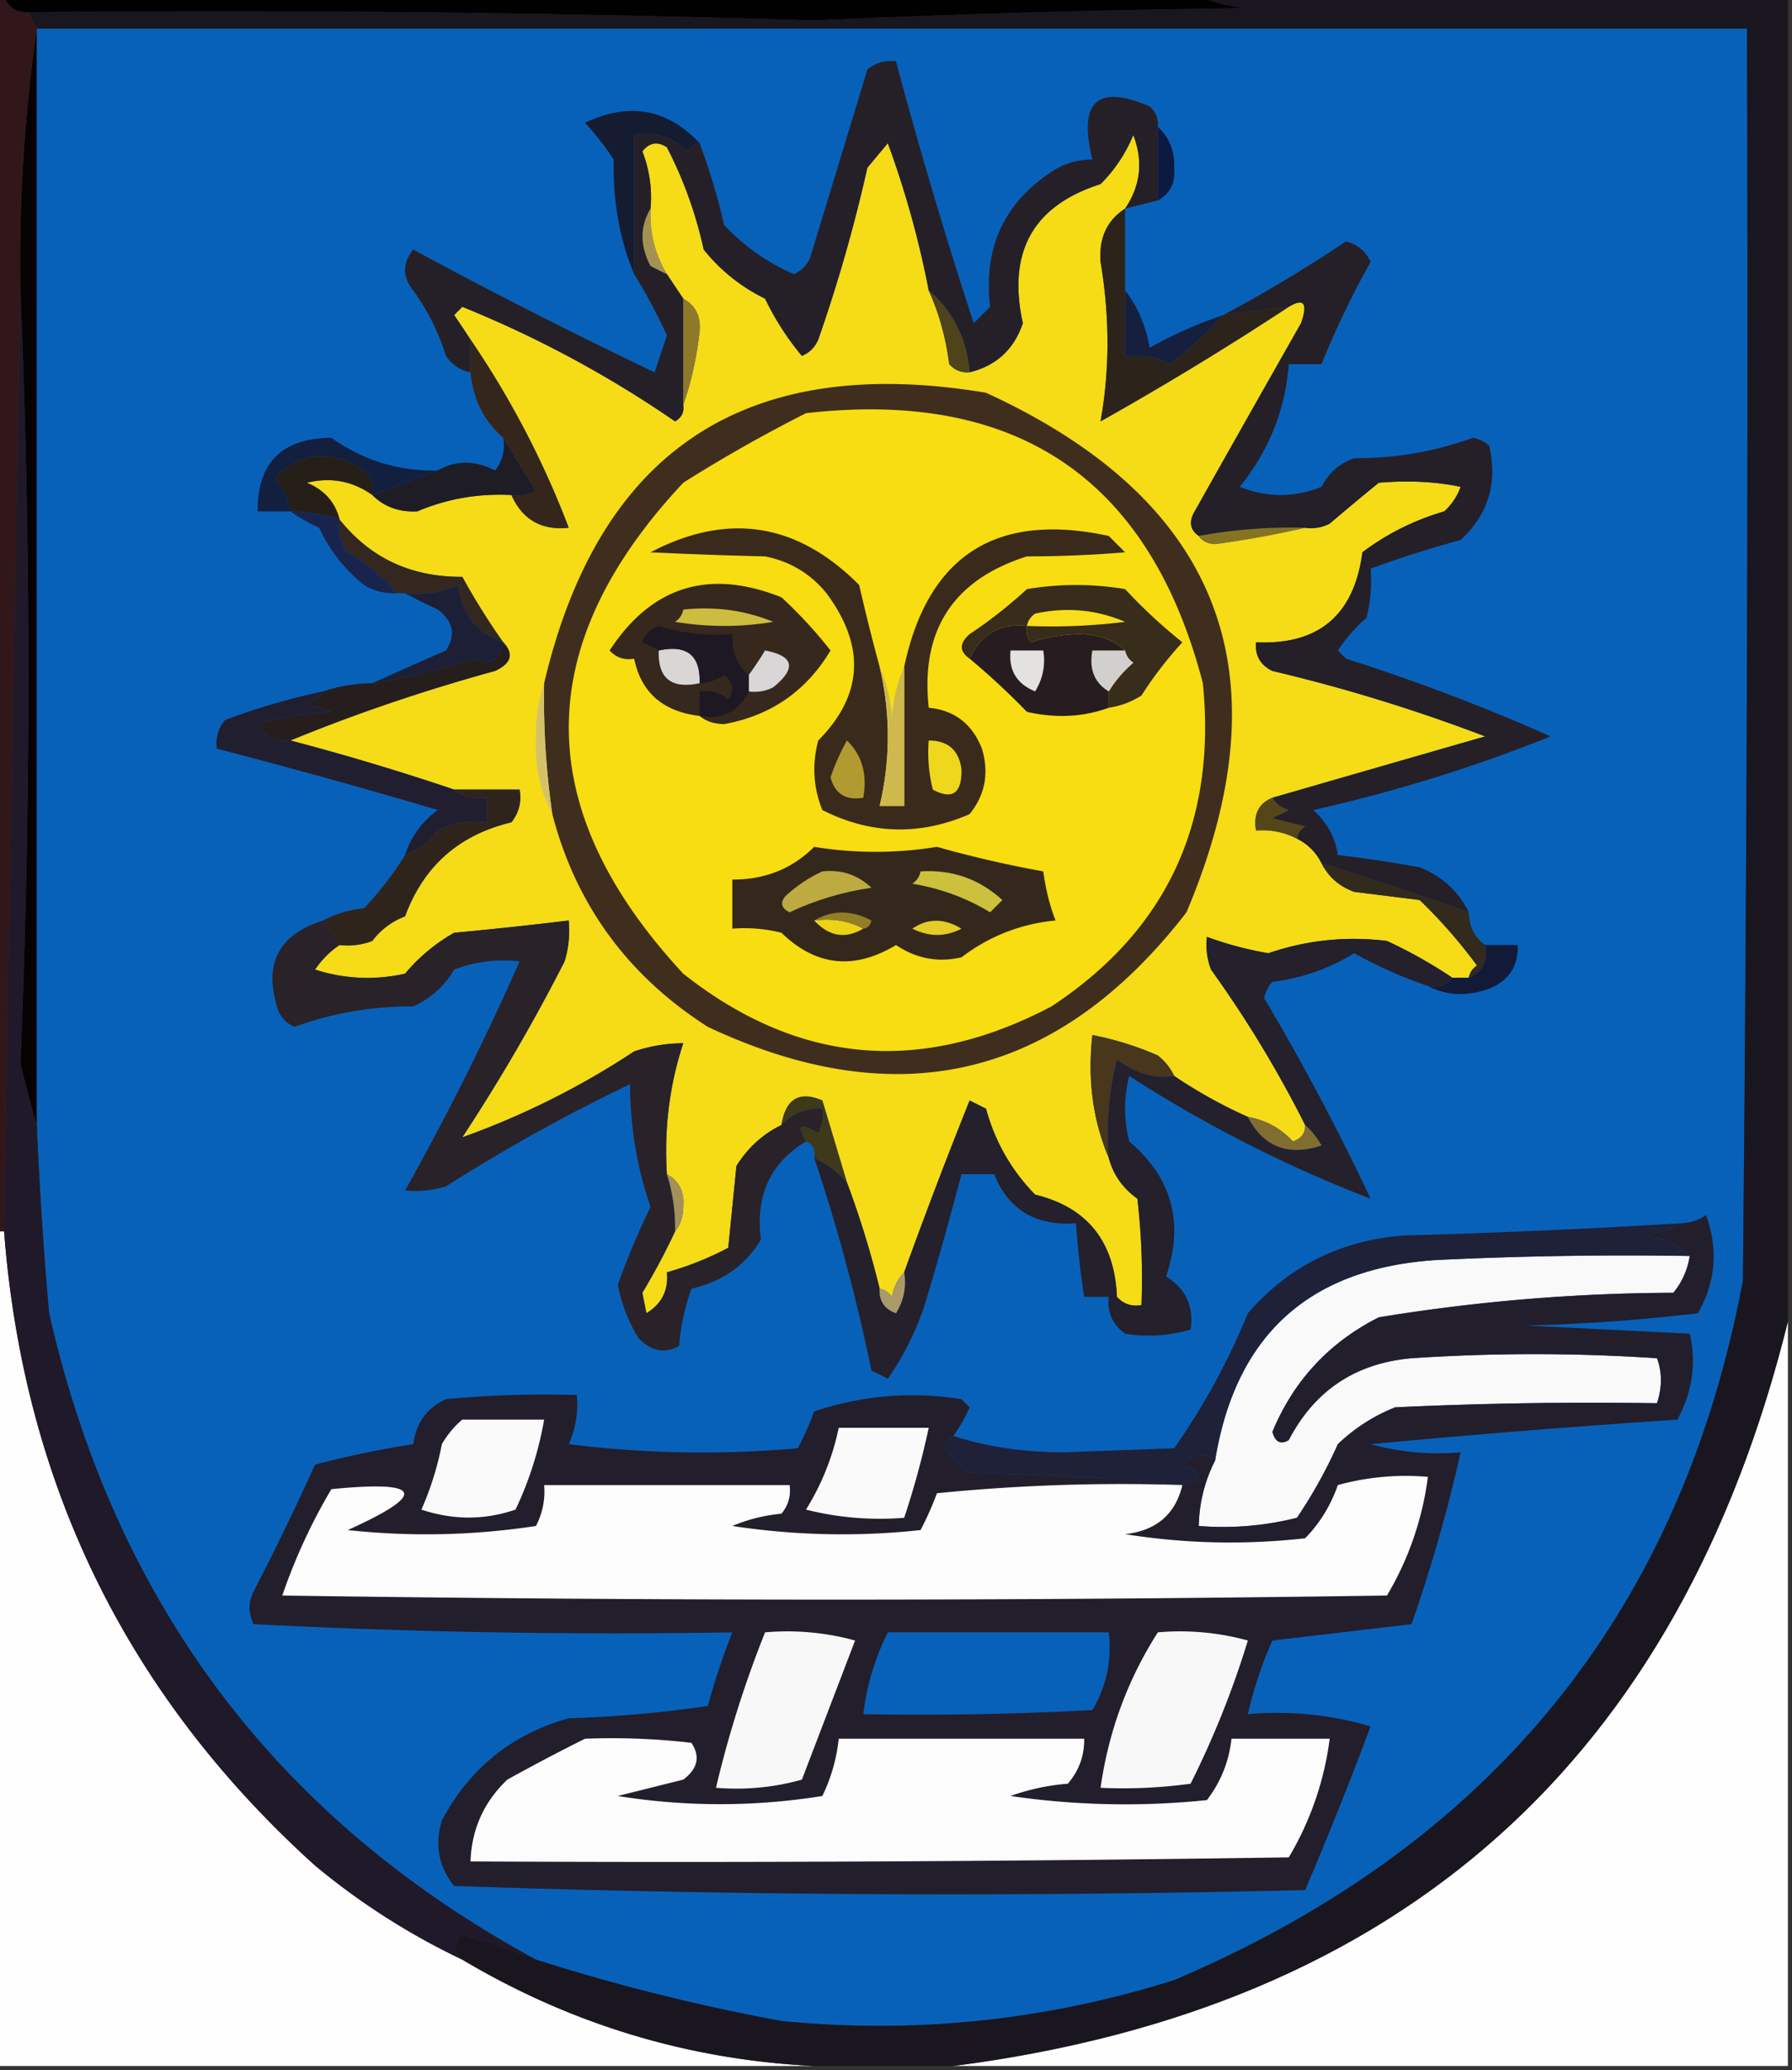 <svg xmlns="http://www.w3.org/2000/svg" width="219" height="253" style="shape-rendering:geometricPrecision;text-rendering:geometricPrecision;image-rendering:optimizeQuality;fill-rule:evenodd;clip-rule:evenodd"><rect width="100%" height="100%" fill="#333333" stroke="none"/><path style="opacity:1" fill="#010101" d="M.5-.5h146c1.792.81 3.792 1.31 6 1.5-17.684.207-35.351.707-53 1.5a2381.462 2381.462 0 0 0-96-1C1.973 1.573.973.906.5-.5z"/><path style="opacity:1" fill="#040203" d="M4.5 3.5v134a144.505 144.505 0 0 1-2-7.5 1151.648 1151.648 0 0 0 0-94.5c-.196-10.591.47-21.258 2-32z"/><path style="opacity:1" fill="#0861b9" d="M4.5 3.5h209c.167 51.001 0 102.001-.5 153-7.57 40.531-30.736 69.031-69.5 85.5-15.66 4.943-31.66 6.61-48 5a246.468 246.468 0 0 1-30-7.5c-31.588-17.137-51.422-43.47-59.5-79a494.496 494.496 0 0 1-1.5-23V3.5z"/><path style="opacity:1" fill="#f6db17" d="M137.5 25.5c-2.215 1.424-3.215 3.59-3 6.5 1.127 6.703 1.127 13.203 0 19.5a386.761 386.761 0 0 0 23-14c1.853-1.114 2.353-.448 1.5 2a5897.5 5897.5 0 0 0-13 23c-.74 1.25-.573 2.25.5 3 .417.624 1.084.957 2 1a125.05 125.05 0 0 0 11-2 4.932 4.932 0 0 0 3-.5 329.475 329.475 0 0 1 6-5c3.654-.302 6.987-.136 10 .5a7.292 7.292 0 0 1-2 3c-3.678 1.076-7.011 2.743-10 5-1.012 7.683-5.345 11.35-13 11-.14 1.624.527 2.79 2 3.5a206.152 206.152 0 0 1 26 8c-8.754 2.519-17.421 5.019-26 7.5-1.676.683-2.343 2.017-2 4 1.792-.134 3.458.199 5 1a6.547 6.547 0 0 1 3 3c.843 1.673 2.176 2.84 4 3.5l8 1a62.744 62.744 0 0 1 7 8c-.556.383-.889.883-1 1.5h-2a58.608 58.608 0 0 0-8-4.5c-4.939-.612-9.773-.112-14.5 1.5a42.334 42.334 0 0 1-7.5-2 8.43 8.43 0 0 0 .5 4 140.844 140.844 0 0 1 11.5 19c.03.997-.47 1.664-1.5 2-1.482-1.612-3.315-2.612-5.5-3a58.53 58.53 0 0 1-9-5c-.453-.958-1.119-1.792-2-2.5a37.668 37.668 0 0 0-8-2.5c-.608 5.444.058 10.444 2 15 .531 2.044 1.698 3.711 3.5 5 .499 4.321.666 8.654.5 13-1.175.219-2.175-.114-3-1-.284-6.769-3.617-10.936-10-12.5-2.901-2.967-4.901-6.467-6-10.5l-2-1a633.326 633.326 0 0 0-8 21c-.768.763-1.268 1.763-1.5 3-.383-.556-.883-.889-1.5-1a114.92 114.92 0 0 0-4-13l-3-10c-2.82-1.209-4.487-.209-5 3-2.267 1.096-4.1 2.763-5.5 5l-1 10a37.89 37.89 0 0 1-7.5 3c.216 2.181-.617 3.847-2.5 5l-.5-2.5a80.976 80.976 0 0 0 4-7.5c.647-.774.98-1.774 1-3 .16-1.855-.507-3.188-2-4-.347-5.557.32-10.89 2-16a19.051 19.051 0 0 0-6 1 97.735 97.735 0 0 1-21 10.5A226.589 226.589 0 0 0 69 117.5c.493-1.634.66-3.301.5-5-4.65.565-9.316 1.065-14 1.5a21.827 21.827 0 0 0-6 5c-3.711.825-7.378.659-11-.5.84-1.235 1.84-2.235 3-3a8.43 8.43 0 0 0 4-.5 8.902 8.902 0 0 1 4-3c2.258-6.136 6.592-9.97 13-11.5.929-1.189 1.262-2.522 1-4h-8a305.717 305.717 0 0 0-20-6c7.88-3.245 16.214-6.079 25-8.5 1.995-.924 2.328-2.09 1-3.5a82.434 82.434 0 0 1-5-8c-6.246.04-11.246-2.293-15-7-.531-2.124-1.864-3.624-4-4.5 2.938-.712 5.604-.212 8 1.5 1.446 1.44 3.28 2.107 5.5 2 3.61-1.542 7.444-2.208 11.5-2 1.355 3.018 3.688 4.351 7 4a110.246 110.246 0 0 0-12-23 186.2 186.2 0 0 0-2-3l1-1a135.577 135.577 0 0 1 26 14c.797-.457 1.13-1.124 1-2 .974-2.798 1.64-5.798 2-9 .16-1.855-.507-3.188-2-4l-2-3c-1.468-2.416-2.135-5.082-2-8a15.42 15.42 0 0 0-1-7c.865-1.083 1.865-1.25 3-.5 2.025 3.904 3.525 8.071 4.5 12.5a21.76 21.76 0 0 0 7.5 6 33.64 33.64 0 0 0 4.5 7c.945-.405 1.612-1.072 2-2a188.572 188.572 0 0 0 6-21l2.5-3c2.15 5.87 3.816 11.87 5 18 1.266 2.8 2.099 5.8 2.5 9 .671.752 1.504 1.086 2.5 1 3.26-.803 5.426-2.803 6.5-6-1.912-8.71 1.255-14.377 9.5-17a18.19 18.19 0 0 0 4-6c1.227 3.195.893 6.195-1 9z"/><path style="opacity:1" fill="#0c1940" d="M141.5 15.5c1.398 1.277 2.064 2.943 2 5 .16 1.855-.507 3.188-2 4v-9z"/><path style="opacity:1" fill="#151c31" d="M85.5 17.5c-.617.11-1.117.444-1.5 1-1.754-1.75-3.92-2.417-6.5-2v17c-1.78-4.227-2.614-8.894-2.5-14a35.94 35.94 0 0 0-3.5-4.5c5.39-2.554 10.056-1.72 14 2.5z"/><path style="opacity:1" fill="#32171a" d="M-.5-.5h1c.473 1.406 1.473 2.073 3 2l1 2c-1.53 10.742-2.196 21.409-2 32-.684 38.194-1.351 76.527-2 115h-1V-.5z"/><path style="opacity:1" fill="#252027" d="M141.5 15.5v9l-4 1c1.893-2.805 2.227-5.805 1-9a18.19 18.19 0 0 1-4 6c-8.245 2.623-11.412 8.29-9.5 17-1.074 3.197-3.24 5.197-6.5 6-.355-4.11-2.021-7.443-5-10a116.493 116.493 0 0 0-5-18l-2.5 3a188.572 188.572 0 0 1-6 21c-.388.928-1.055 1.595-2 2a33.64 33.64 0 0 1-4.5-7 21.76 21.76 0 0 1-7.5-6c-.975-4.429-2.475-8.596-4.5-12.5-1.135-.75-2.135-.583-3 .5a15.42 15.42 0 0 1 1 7c-1.297 2.193-1.297 4.527 0 7 .683.363 1.35.696 2 1l2 3v13c.13.876-.203 1.543-1 2a135.577 135.577 0 0 0-26-14l-1 1a186.2 186.2 0 0 1 2 3v4c-1.235-.221-2.235-.888-3-2a27.353 27.353 0 0 0-4-8c-1.333-1.667-1.333-3.333 0-5a645.992 645.992 0 0 0 29.5 15l1.5-4.5a68.076 68.076 0 0 0-4-7.5v-17c2.58-.417 4.746.25 6.5 2 .383-.556.883-.89 1.5-1a79.846 79.846 0 0 1 3 10 25.703 25.703 0 0 0 8.5 6c.945-.405 1.612-1.072 2-2 2.342-7.671 4.676-15.338 7-23 1.011-.837 2.178-1.17 3.5-1a606.195 606.195 0 0 0 9.5 32l2-2c-.847-7.132 1.653-12.632 7.5-16.5 1.525-1.009 3.192-1.509 5-1.5-1.754-7.086.579-9.253 7-6.5.752.67 1.086 1.504 1 2.5z"/><path style="opacity:1" fill="#a59251" d="M79.5 25.5c-.135 2.918.532 5.584 2 8a44.358 44.358 0 0 1-2-1c-1.297-2.473-1.297-4.807 0-7z"/><path style="opacity:1" fill="#4f431a" d="M113.5 35.5c2.979 2.557 4.645 5.89 5 10-.996.086-1.829-.248-2.5-1-.401-3.2-1.234-6.2-2.5-9z"/><path style="opacity:1" fill="#161f3d" d="M137.5 35.5c1.526 1.95 2.526 4.283 3 7a53.716 53.716 0 0 1 9-4c-1.924 2.084-4.091 4.084-6.5 6-1.699-.906-3.533-1.24-5.5-1v-8z"/><path style="opacity:1" fill="#2c231b" d="M137.5 25.5v18c1.967-.24 3.801.094 5.5 1 2.409-1.916 4.576-3.916 6.5-6l8-1a386.761 386.761 0 0 1-23 14c1.127-6.297 1.127-12.797 0-19.5-.215-2.91.785-5.076 3-6.5z"/><path style="opacity:1" fill="#8e792b" d="M83.5 36.5c1.493.812 2.16 2.145 2 4-.36 3.202-1.026 6.202-2 9v-13z"/><path style="opacity:1" fill="#3f2e1d" d="M67.5 99.5a96.938 96.938 0 0 1-1-16c6.722-28.55 24.722-40.383 54-35.5 28.654 13.155 36.82 34.322 24.5 63.5-15.69 20.297-35.19 24.964-58.5 14-9.78-6.258-16.114-14.924-19-26z"/><path style="opacity:1" fill="#f8dd11" d="M98.5 50.5c25.852-2.951 42.018 8.049 48.5 33 1.701 17.088-4.466 30.255-18.5 39.5-15.968 8.42-30.968 7.087-45-4-18.652-20.097-18.652-40.097 0-60a181.16 181.16 0 0 1 15-8.5z"/><path style="opacity:1" fill="#131f3f" d="M53.5 57.5a597.116 597.116 0 0 1-8 3c.219-1.175-.114-2.175-1-3-4.1-2.65-7.766-2.316-11 1 1.13 1.122 1.797 2.456 2 4h-4c-.07-5.93 2.93-8.93 9-9 3.881 2.773 8.215 4.106 13 4z"/><path style="opacity:1" fill="#261f17" d="M45.5 60.5c-2.396-1.712-5.062-2.212-8-1.5 2.136.876 3.469 2.376 4 4.5a19.242 19.242 0 0 0-6-1c-.203-1.544-.87-2.878-2-4 3.234-3.316 6.9-3.65 11-1 .886.825 1.219 1.825 1 3z"/><path style="opacity:1" fill="#34261a" d="M57.5 41.5c4.93 7.24 8.93 14.907 12 23-3.312.351-5.645-.982-7-4a4.932 4.932 0 0 0 3-.5 410.506 410.506 0 0 1-4-6.5c-2.347-2.027-3.68-4.694-4-8v-4z"/><path style="opacity:1" fill="#1e1c25" d="M61.5 53.5a410.506 410.506 0 0 0 4 6.5 4.932 4.932 0 0 1-3 .5c-4.056-.208-7.89.458-11.5 2-2.22.107-4.054-.56-5.5-2a597.116 597.116 0 0 0 8-3c2.194-1.267 4.528-1.267 7 0 .929-1.189 1.262-2.522 1-4z"/><path style="opacity:1" fill="#867321" d="M159.5 64.5a125.05 125.05 0 0 1-11 2c-.916-.043-1.583-.376-2-1a61.254 61.254 0 0 1 13-1z"/><path style="opacity:1" fill="#18244d" d="M35.5 62.5c2.065.017 4.065.35 6 1-.262 1.478.071 2.811 1 4 2.337 1.343 4.337 3.01 6 5a6.845 6.845 0 0 1-4-1c-2.374-1.878-4.208-4.212-5.5-7a19.606 19.606 0 0 1-3.5-2z"/><path style="opacity:1" fill="#33271f" d="M41.5 63.5c3.754 4.707 8.754 7.04 15 7a82.434 82.434 0 0 0 5 8c-3.245-1.127-5.078-3.46-5.5-7-2.04.923-4.208 1.256-6.5 1h-1c-1.663-1.99-3.663-3.657-6-5-.929-1.189-1.262-2.522-1-4z"/><path style="opacity:1" fill="#1d1f37" d="M61.5 78.5c-.548 2.187-1.715 2.854-3.5 2a87.61 87.61 0 0 1-12.5 3 816.548 816.548 0 0 1 9-4c1.234-1.898.901-3.565-1-5a70.679 70.679 0 0 1-4-2c2.292.256 4.46-.077 6.5-1 .422 3.54 2.255 5.873 5.5 7z"/><path style="opacity:1" fill="#382c1b" d="M135.5 86.5v-2c.79-1.294 1.79-2.46 3-3.5-.556-.383-.889-.883-1-1.5-1.371-1.287-3.205-1.954-5.5-2a20.06 20.06 0 0 0-6 1 2.429 2.429 0 0 1-.5-2c-3.312-.351-5.645.982-7 4-1.276-.886-1.276-1.886 0-3a57.688 57.688 0 0 0 7-5.5c4-.667 8-.667 12 0a64.253 64.253 0 0 0 7 6.5 47.045 47.045 0 0 0-5 6.5 10.122 10.122 0 0 1-4 1.5z"/><path style="opacity:1" fill="#f8de1a" d="M125.5 76.5c.111-.617.444-1.117 1-1.5 3.795-.837 7.461-.504 11 1a72.442 72.442 0 0 1-12 .5z"/><path style="opacity:1" fill="#251f28" d="M179.5 111.5a533.003 533.003 0 0 0-18-6 6.547 6.547 0 0 0-3-3c.111-.617.444-1.117 1-1.5l-4-1 2-1c-.916-.278-1.582-.778-2-1.5 8.579-2.481 17.246-4.981 26-7.5a206.152 206.152 0 0 0-26-8c-1.473-.71-2.14-1.876-2-3.5 7.655.35 11.988-3.317 13-11 2.989-2.257 6.322-3.924 10-5a7.292 7.292 0 0 0 2-3c-3.013-.636-6.346-.802-10-.5a329.475 329.475 0 0 0-6 5 4.932 4.932 0 0 1-3 .5 61.254 61.254 0 0 0-13 1c-1.073-.75-1.24-1.75-.5-3a5897.5 5897.5 0 0 1 13-23c.853-2.448.353-3.114-1.5-2l-8 1a175.705 175.705 0 0 0 15-9c1.402.366 2.402 1.199 3 2.5a112.92 112.92 0 0 0-6 12.5h-4c-.417 5.575-2.417 10.575-6 15 3.333 1.333 6.667 1.333 10 0 .864-1.697 2.197-2.863 4-3.5 5.07.016 9.904-.818 14.5-2.5a3.942 3.942 0 0 1 2 1c1.044 4.534-.123 8.367-3.5 11.5a129.566 129.566 0 0 0-11 3.5 18.452 18.452 0 0 1-.5 6 19.885 19.885 0 0 0-3.5 4l1 1a244.451 244.451 0 0 1 25 9.5 188.618 188.618 0 0 1-29 9c1.674 1.506 2.674 3.339 3 5.5 3.339.39 6.673.89 10 1.5 2.753 1.103 4.753 2.936 6 5.5z"/><path style="opacity:1" fill="#d2cfcf" d="M137.5 79.5c.111.617.444 1.117 1 1.5a14.696 14.696 0 0 0-3 3.5c-1.756-1.052-2.423-2.719-2-5h4z"/><path style="opacity:1" fill="#d4c26b" d="M66.5 83.5a96.938 96.938 0 0 0 1 16c-1.506-2.856-2.172-6.023-2-9.5.004-2.36.337-4.527 1-6.5z"/><path style="opacity:1" fill="#36281d" d="M85.5 87.5c-4.487-.534-7.153-2.867-8-7-1.175.219-2.175-.114-3-1 5.14-7.861 12.14-10.028 21-6.5a55.098 55.098 0 0 1 6 6.5c-2.966 4.964-7.299 7.964-13 9-1.226-.02-2.226-.353-3-1z"/><path style="opacity:1" fill="#d8d6d6" d="M91.5 84.5v-2a44.293 44.293 0 0 0 2-3c3.535.673 3.868 2.173 1 4.5a4.932 4.932 0 0 1-3 .5z"/><path style="opacity:1" fill="#d8d7d5" d="M80.5 79.5c3.45-.744 5.116.59 5 4-3.45.744-5.116-.59-5-4z"/><path style="opacity:1" fill="#1d1824" d="M91.5 82.5v2c-1.187 2.475-3.187 3.475-6 3v-3c1.322-.17 2.489.163 3.5 1 .75-1.135.583-2.135-.5-3a5.576 5.576 0 0 1-3 1c.116-3.41-1.55-4.744-5-4a14.81 14.81 0 0 0-2-1c.333-1 1-1.667 2-2a23.843 23.843 0 0 0 9 1c-.135 2.054.532 3.72 2 5z"/><path style="opacity:1" fill="#cebc3f" d="M83.5 74.5c3.875-.415 7.542.085 11 1.5-4 .667-8 .667-12 0 .556-.383.89-.883 1-1.5z"/><path style="opacity:1" fill="#3a2a1b" d="M107.5 81.5c1.333 5.667 1.333 11.333 0 17h3v-17c2.906-13.628 11.24-18.961 25-16l2 2c-3.933.33-7.933.497-12 .5-9.025 2.866-13.025 9.033-12 18.5 3.142.3 5.309 1.966 6.5 5 .895 2.966.395 5.633-1.5 8-6.104 2.654-12.104 2.487-18-.5-1.11-2.737-1.277-5.57-.5-8.5 5.477-5.525 5.81-11.525 1-18-1.952-2.394-4.452-3.894-7.5-4.5a568.329 568.329 0 0 1-14-.5c9.443-4.947 17.943-3.614 25.5 4a255.98 255.98 0 0 0 2.5 10z"/><path style="opacity:1" fill="#271d20" d="M125.5 76.5a2.429 2.429 0 0 0 .5 2 20.06 20.06 0 0 1 6-1c2.295.046 4.129.713 5.5 2h-4c-.423 2.281.244 3.948 2 5v2c-3.14 1.14-6.473 1.308-10 .5a90.077 90.077 0 0 0-7-6.5c1.355-3.018 3.688-4.351 7-4z"/><path style="opacity:1" fill="#e4e2e1" d="M123.5 79.5h4c.285 1.788-.048 3.455-1 5-2.256-.92-3.256-2.588-3-5z"/><path style="opacity:1" fill="#251e1c" d="M61.5 78.5c1.328 1.41.995 2.576-1 3.5-8.786 2.421-17.12 5.255-25 8.5-1.846.278-3.18-.389-4-2a42.707 42.707 0 0 1 9-1.5l-3-1c.916-.278 1.583-.778 2-1.5a19.242 19.242 0 0 1 6-1 87.61 87.61 0 0 0 12.5-3c1.785.854 2.952.187 3.5-2z"/><path style="opacity:1" fill="#ceb94e" d="M107.5 81.5c.809 1.792 1.309 3.792 1.5 6 .191-2.208.691-4.208 1.5-6v17h-3c1.333-5.667 1.333-11.333 0-17z"/><path style="opacity:1" fill="#eed71d" d="M113.5 90.5c2.344.006 3.678 1.173 4 3.5.062 2.965-1.105 3.798-3.5 2.5a18.452 18.452 0 0 1-.5-6z"/><path style="opacity:1" fill="#211e30" d="M39.5 84.5c-.417.722-1.084 1.222-2 1.5l3 1a42.707 42.707 0 0 0-9 1.5c.82 1.611 2.154 2.278 4 2a305.717 305.717 0 0 1 20 6c1.068.934 2.401 1.268 4 1v3a9.86 9.86 0 0 0-6 1c-1.088 1.434-2.422 2.434-4 3 .703-2.216 2.036-4.049 4-5.5a814.038 814.038 0 0 0-27-7.5c-.17-1.322.163-2.489 1-3.5a81.1 81.1 0 0 1 12-3.5z"/><path style="opacity:1" fill="#b19b31" d="M103.5 90.5c1.844 1.779 2.51 4.112 2 7-2.135.353-3.468-.48-4-2.5a27.648 27.648 0 0 1 2-4.5z"/><path style="opacity:1" fill="#544618" d="M155.5 97.5c.418.722 1.084 1.222 2 1.5l-2 1 4 1c-.556.383-.889.883-1 1.5-1.542-.801-3.208-1.134-5-1-.343-1.983.324-3.317 2-4z"/><path style="opacity:1" fill="#2f241c" d="M55.5 96.5h8c.262 1.478-.071 2.811-1 4-6.408 1.53-10.742 5.364-13 11.5a8.902 8.902 0 0 0-4 3 8.43 8.43 0 0 1-4 .5l-2-3c1.452-.802 3.118-1.302 5-1.5 1.938-2.071 3.604-4.238 5-6.5 1.578-.566 2.912-1.566 4-3a9.86 9.86 0 0 1 6-1v-3c-1.599.268-2.932-.066-4-1z"/><path style="opacity:1" fill="#322a1c" d="M161.5 105.5a533.003 533.003 0 0 1 18 6c.027 1.699.694 3.033 2 4 .343 1.983-.324 3.317-2 4 .111-.617.444-1.117 1-1.5a62.744 62.744 0 0 0-7-8l-8-1c-1.824-.66-3.157-1.827-4-3.5z"/><path style="opacity:1" fill="#34281c" d="M99.5 103.5a46.543 46.543 0 0 0 15 0 138.497 138.497 0 0 0 13 3c.293 2.189.793 4.189 1.5 6-4.249.405-8.083 1.905-11.5 4.5-2.853.664-5.519.164-8-1.5-5.119 3.088-9.786 2.588-14-1.5a18.452 18.452 0 0 0-6-.5v-6c3.975.014 7.308-1.319 10-4z"/><path style="opacity:1" fill="#e4cd27" d="M111.5 113.5c1.864-1.293 3.864-1.293 6 0-1.96 1.019-3.96 1.019-6 0z"/><path style="opacity:1" fill="#ebd316" d="M99.5 112.5c2.235-.295 4.235.039 6 1-2.18 1.294-4.18.961-6-1z"/><path style="opacity:1" fill="#937e28" d="M99.5 112.5c2.193-1.297 4.527-1.297 7 0-.124.607-.457.94-1 1-1.765-.961-3.765-1.295-6-1z"/><path style="opacity:1" fill="#bdaa41" d="M100.5 106.5c2.327-.253 4.327.414 6 2-3.55.516-6.883 1.516-10 3-1.021-.502-1.188-1.168-.5-2 1.409-1.281 2.909-2.281 4.5-3z"/><path style="opacity:1" fill="#cbc13d" d="M112.5 106.5c3.831-.251 7.164.916 10 3.5l-1.5 1.5c-2.853-1.743-6.019-2.91-9.5-3.5.556-.383.889-.883 1-1.5z"/><path style="opacity:1" fill="#131a38" d="M181.5 115.5h4c.048 2.792-1.285 4.625-4 5.5-2.539.796-4.872.629-7-.5 1.291.237 2.291-.096 3-1h2c1.676-.683 2.343-2.017 2-4z"/><path style="opacity:1" fill="#48361d" d="M143.5 131.5c-2.347.381-4.68-.285-7-2a36.875 36.875 0 0 0-1 12c-1.942-4.556-2.608-9.556-2-15a37.668 37.668 0 0 1 8 2.5c.881.708 1.547 1.542 2 2.5z"/><path style="opacity:1" fill="#24202c" d="M177.5 119.5c-.709.904-1.709 1.237-3 1a54.39 54.39 0 0 1-9-4 24.682 24.682 0 0 1-10 3.5 3.943 3.943 0 0 0-1 2 289.804 289.804 0 0 1 13 24.5c-10.282-3.955-20.115-8.955-29.5-15a16.242 16.242 0 0 0 0 8c5.239 4.453 6.739 9.953 4.5 16.5 2.419 1.509 3.419 3.675 3 6.5-2.641.763-5.308.93-8 .5-1.537-1.11-2.203-2.61-2-4.5h-3a104.618 104.618 0 0 1-1-9c-4.933.359-8.266-1.641-10-6h-4a448.138 448.138 0 0 1-4.5 16 34.675 34.675 0 0 1-4.5 9l-2-1a223.795 223.795 0 0 0-7-26 12.066 12.066 0 0 1 4 3 114.92 114.92 0 0 1 4 13c-.085 1.495.581 2.495 2 3 .952-1.545 1.285-3.212 1-5a633.326 633.326 0 0 1 8-21l2 1c1.099 4.033 3.099 7.533 6 10.5 6.383 1.564 9.716 5.731 10 12.5.825.886 1.825 1.219 3 1a84.902 84.902 0 0 0-.5-13c-1.802-1.289-2.969-2.956-3.5-5a36.875 36.875 0 0 1 1-12c2.32 1.715 4.653 2.381 7 2a58.53 58.53 0 0 0 9 5c1.892 3.668 4.892 4.835 9 3.5-.566-.995-1.233-1.828-2-2.5a140.844 140.844 0 0 0-11.5-19 8.43 8.43 0 0 1-.5-4c2.41.889 4.91 1.555 7.5 2 4.727-1.612 9.561-2.112 14.5-1.5a58.608 58.608 0 0 1 8 4.5z"/><path style="opacity:1" fill="#816d30" d="M152.5 136.5c2.185.388 4.018 1.388 5.5 3 1.03-.336 1.53-1.003 1.5-2 .767.672 1.434 1.505 2 2.5-4.108 1.335-7.108.168-9-3.5z"/><path style="opacity:1" fill="#3e3918" d="M103.5 144.5a12.066 12.066 0 0 0-4-3c.172-.992-.162-1.658-1-2-1.178-2.007-.678-2.34 1.5-1a4.934 4.934 0 0 0 .5-3c-2.014-.108-3.68.558-5 2 .513-3.209 2.18-4.209 5-3l3 10z"/><path style="opacity:1" fill="#292229" d="m39.5 112.5 2 3c-1.16.765-2.16 1.765-3 3 3.622 1.159 7.289 1.325 11 .5a21.827 21.827 0 0 1 6-5c4.684-.435 9.35-.935 14-1.5a12.935 12.935 0 0 1-.5 5A226.589 226.589 0 0 1 56.5 139a97.735 97.735 0 0 0 21-10.5 19.051 19.051 0 0 1 6-1c-1.68 5.11-2.347 10.443-2 16a21.445 21.445 0 0 1 1 7 80.976 80.976 0 0 1-4 7.5l.5 2.5c1.883-1.153 2.716-2.819 2.5-5a37.89 37.89 0 0 0 7.5-3l1-10c1.4-2.237 3.233-3.904 5.5-5 1.32-1.442 2.986-2.108 5-2a4.934 4.934 0 0 1-.5 3c-2.178-1.34-2.678-1.007-1.5 1-4.374 2.646-6.208 6.646-5.5 12-1.922 3.162-4.755 5.162-8.5 6a26.708 26.708 0 0 0-1.5 7c-1.778.979-3.445.646-5-1a19.6 19.6 0 0 1-2.5-6.5 99.682 99.682 0 0 1 4-9.5c-1.655-4.775-2.488-9.775-2.5-15A215.252 215.252 0 0 0 54.5 145c-1.634.494-3.3.66-5 .5a327.127 327.127 0 0 0 14-28 16.874 16.874 0 0 0-8 1 10.912 10.912 0 0 1-5 4.5c-5.07-.016-9.904.818-14.5 2.5-.945-.405-1.612-1.072-2-2-1.86-5.612-.027-9.279 5.5-11z"/><path style="opacity:1" fill="#a49058" d="M81.5 143.5c1.493.812 2.16 2.145 2 4-.02 1.226-.353 2.226-1 3a21.445 21.445 0 0 0-1-7z"/><path style="opacity:1" fill="#fefefe" d="M-.5 150.5h1c2.382 30.931 15.05 56.764 38 77.5a85.566 85.566 0 0 0 18 11.5c13.28 7.902 27.614 12.236 43 13H-.5v-102z"/><path style="opacity:1" fill="#f9f9f9" d="M206.5 153.5a9.175 9.175 0 0 1-2 4.5 227.274 227.274 0 0 0-36 3c-6.068 3.068-10.402 7.734-13 14 .35 1.257 1.017 1.591 2 1 3.154-6.057 8.154-9.391 15-10 10-.667 20-.667 30 0 .638 1.707.638 3.54 0 5.5-10.672-.167-21.339 0-32 .5a21.685 21.685 0 0 0-7 4.5 59.215 59.215 0 0 1-5 9 36.875 36.875 0 0 1-12 1c.06-2.841.726-5.507 2-8 2.496-15.329 11.496-23.496 27-24.5 10.328-.5 20.661-.666 31-.5z"/><path style="opacity:1" fill="#ab9967" d="M110.5 155.5c.285 1.788-.048 3.455-1 5-1.419-.505-2.085-1.505-2-3 .617.111 1.117.444 1.5 1 .232-1.237.732-2.237 1.5-3z"/><path style="opacity:1" fill="#1e2138" d="M205.5 149.5c-1.452.802-3.118 1.302-5 1.5 2.474.037 4.474.87 6 2.5-10.339-.166-20.672 0-31 .5-15.504 1.004-24.504 9.171-27 24.5-1.289-1.001-2.622-.834-4 .5 2.613 1.071 2.613 1.905 0 2.5a332.95 332.95 0 0 0-26-1.5 9.568 9.568 0 0 1-3-3c.07-.765.403-1.265 1-1.5 4.114 1.326 8.614 1.993 13.5 2l13.5-.5a84.377 84.377 0 0 0 9-16.5c4.957-5.72 11.29-8.887 19-9.5 11.35-.31 22.683-.81 34-1.5z"/><path style="opacity:1" fill="#fefefe" d="M218.5 161.5v91h-102c54.716-7.047 88.716-37.38 102-91z"/><path style="opacity:1" fill="#221e2b" d="M116.5 175.5c-.597.235-.93.735-1 1.5a9.568 9.568 0 0 0 3 3c8.843.17 17.51.67 26 1.5 2.613-.595 2.613-1.429 0-2.5 1.378-1.334 2.711-1.501 4-.5-1.274 2.493-1.94 5.159-2 8a36.875 36.875 0 0 0 12-1 59.215 59.215 0 0 0 5-9 21.685 21.685 0 0 1 7-4.5c10.661-.5 21.328-.667 32-.5.638-1.96.638-3.793 0-5.5-10-.667-20-.667-30 0-6.846.609-11.846 3.943-15 10-.983.591-1.65.257-2-1 2.598-6.266 6.932-10.932 13-14a227.274 227.274 0 0 1 36-3 9.175 9.175 0 0 0 2-4.5c-1.526-1.63-3.526-2.463-6-2.5 1.882-.198 3.548-.698 5-1.5a5.576 5.576 0 0 0 3-1c1.502 4.21 1.169 8.21-1 12a222.728 222.728 0 0 1-21 1.5l20 1c.835 3.563.335 7.063-1.5 10.5a1378.69 1378.69 0 0 0-37.5 3 31.116 31.116 0 0 0 11 1 186.978 186.978 0 0 1-6 21l-17 2a48.716 48.716 0 0 0-3 9c5.191-.442 10.191.058 15 1.5a480.121 480.121 0 0 1-8 20c-34.671.833-69.338.667-104-.5-1.895-2.367-2.395-5.034-1.5-8 3.38-6.379 8.546-10.546 15.5-12.5 5.696-.17 11.362-.67 17-1.5a86.835 86.835 0 0 1 3-9 863.78 863.78 0 0 1-58.5-1c-.667-1.333-.667-2.667 0-4a329.418 329.418 0 0 0 7.5-15.5 121.365 121.365 0 0 1 12-2.5c.356-2.615 1.689-4.448 4-5.5a128.508 128.508 0 0 1 16-.5 11.99 11.99 0 0 1-1 6 131.258 131.258 0 0 0 28 .5 37.107 37.107 0 0 0 2-4.5c5.843-1.965 11.843-2.465 18-1.5l1 1a19.602 19.602 0 0 1-2 3.5z"/><path style="opacity:1" fill="#fdfdfd" d="M144.5 181.5c-.851 3.57-3.184 5.57-7 6a81.224 81.224 0 0 0 22 .5c1.787-1.821 3.12-3.988 4-6.5a31.116 31.116 0 0 1 11-1 37.654 37.654 0 0 1-5 14.5c-45 .667-90 .667-135 0a69.505 69.505 0 0 1 6-13c11.152-1.1 11.819.566 2 5a88.739 88.739 0 0 0 23-.5 9.107 9.107 0 0 0 1-5h30c.17 1.322-.163 2.489-1 3.5a20.204 20.204 0 0 0-6 1.5 88.739 88.739 0 0 0 23 .5 37.138 37.138 0 0 0 2-4.5 225.771 225.771 0 0 1 30-1z"/><path style="opacity:1" fill="#fafafa" d="M102.5 174.5h11a103.312 103.312 0 0 1-3 11 36.875 36.875 0 0 1-12-1 30.676 30.676 0 0 0 4-10zM56.5 173.5h10a42.3 42.3 0 0 1-3.5 11c-3.786 1.295-7.62 1.295-11.5 0a37.143 37.143 0 0 0 2.5-8c.698-1.191 1.531-2.191 2.5-3z"/><path style="opacity:1" fill="#f8f8f8" d="M93.5 199.5a31.116 31.116 0 0 1 11 1l-6.5 17c-3.394.956-6.894 1.289-10.5 1a134.197 134.197 0 0 1 6-19z"/><path style="opacity:1" fill="#0861b9" d="M108.5 199.5h27c.393 3.43-.273 6.596-2 9.5-9.327.5-18.661.666-28 .5a30.353 30.353 0 0 1 3-10z"/><path style="opacity:1" fill="#f8f8f8" d="M141.5 199.5a31.116 31.116 0 0 1 11 1 112.172 112.172 0 0 1-7 17.5 60.931 60.931 0 0 1-11 .5c.969-6.873 3.303-13.206 7-19z"/><path style="opacity:1" fill="#1f1929" d="M2.5 35.5a1151.648 1151.648 0 0 1 0 94.5c.623 2.607 1.29 5.107 2 7.5.321 7.674.821 15.341 1.5 23 8.079 35.53 27.912 61.863 59.5 79a90.81 90.81 0 0 0-9-3c-1.062.925-1.062 1.925 0 3a85.566 85.566 0 0 1-18-11.5c-22.95-20.736-35.618-46.569-38-77.5.649-38.473 1.316-76.806 2-115z"/><path style="opacity:1" fill="#fcfcfc" d="M71.5 212.5a84.9 84.9 0 0 1 13 .5c1.103 1.68.77 3.18-1 4.5l-8 2a78.644 78.644 0 0 0 25 0 21.028 21.028 0 0 0 2-7h30c.028 2.082-.639 3.916-2 5.5-2.4.186-4.734.686-7 1.5a96.54 96.54 0 0 0 24 .5c1.702-2.235 2.702-4.735 3-7.5h12a37.584 37.584 0 0 1-5 14.5c-33.332.5-66.665.667-100 .5.136-3.938 1.636-7.272 4.5-10a247.914 247.914 0 0 1 9.5-5z"/><path style="opacity:1" fill="#191620" d="M146.5-.5h72v162c-13.284 53.62-47.284 83.953-102 91h-17c-15.386-.764-29.72-5.098-43-13-1.062-1.075-1.062-2.075 0-3a90.81 90.81 0 0 1 9 3 246.468 246.468 0 0 0 30 7.5c16.34 1.61 32.34-.057 48-5 38.764-16.469 61.93-44.969 69.5-85.5.5-50.999.667-101.999.5-153H4.5l-1-2c32.018-.312 64.018.022 96 1a1596.842 1596.842 0 0 1 53-1.5c-2.208-.19-4.208-.69-6-1.5z"/></svg>